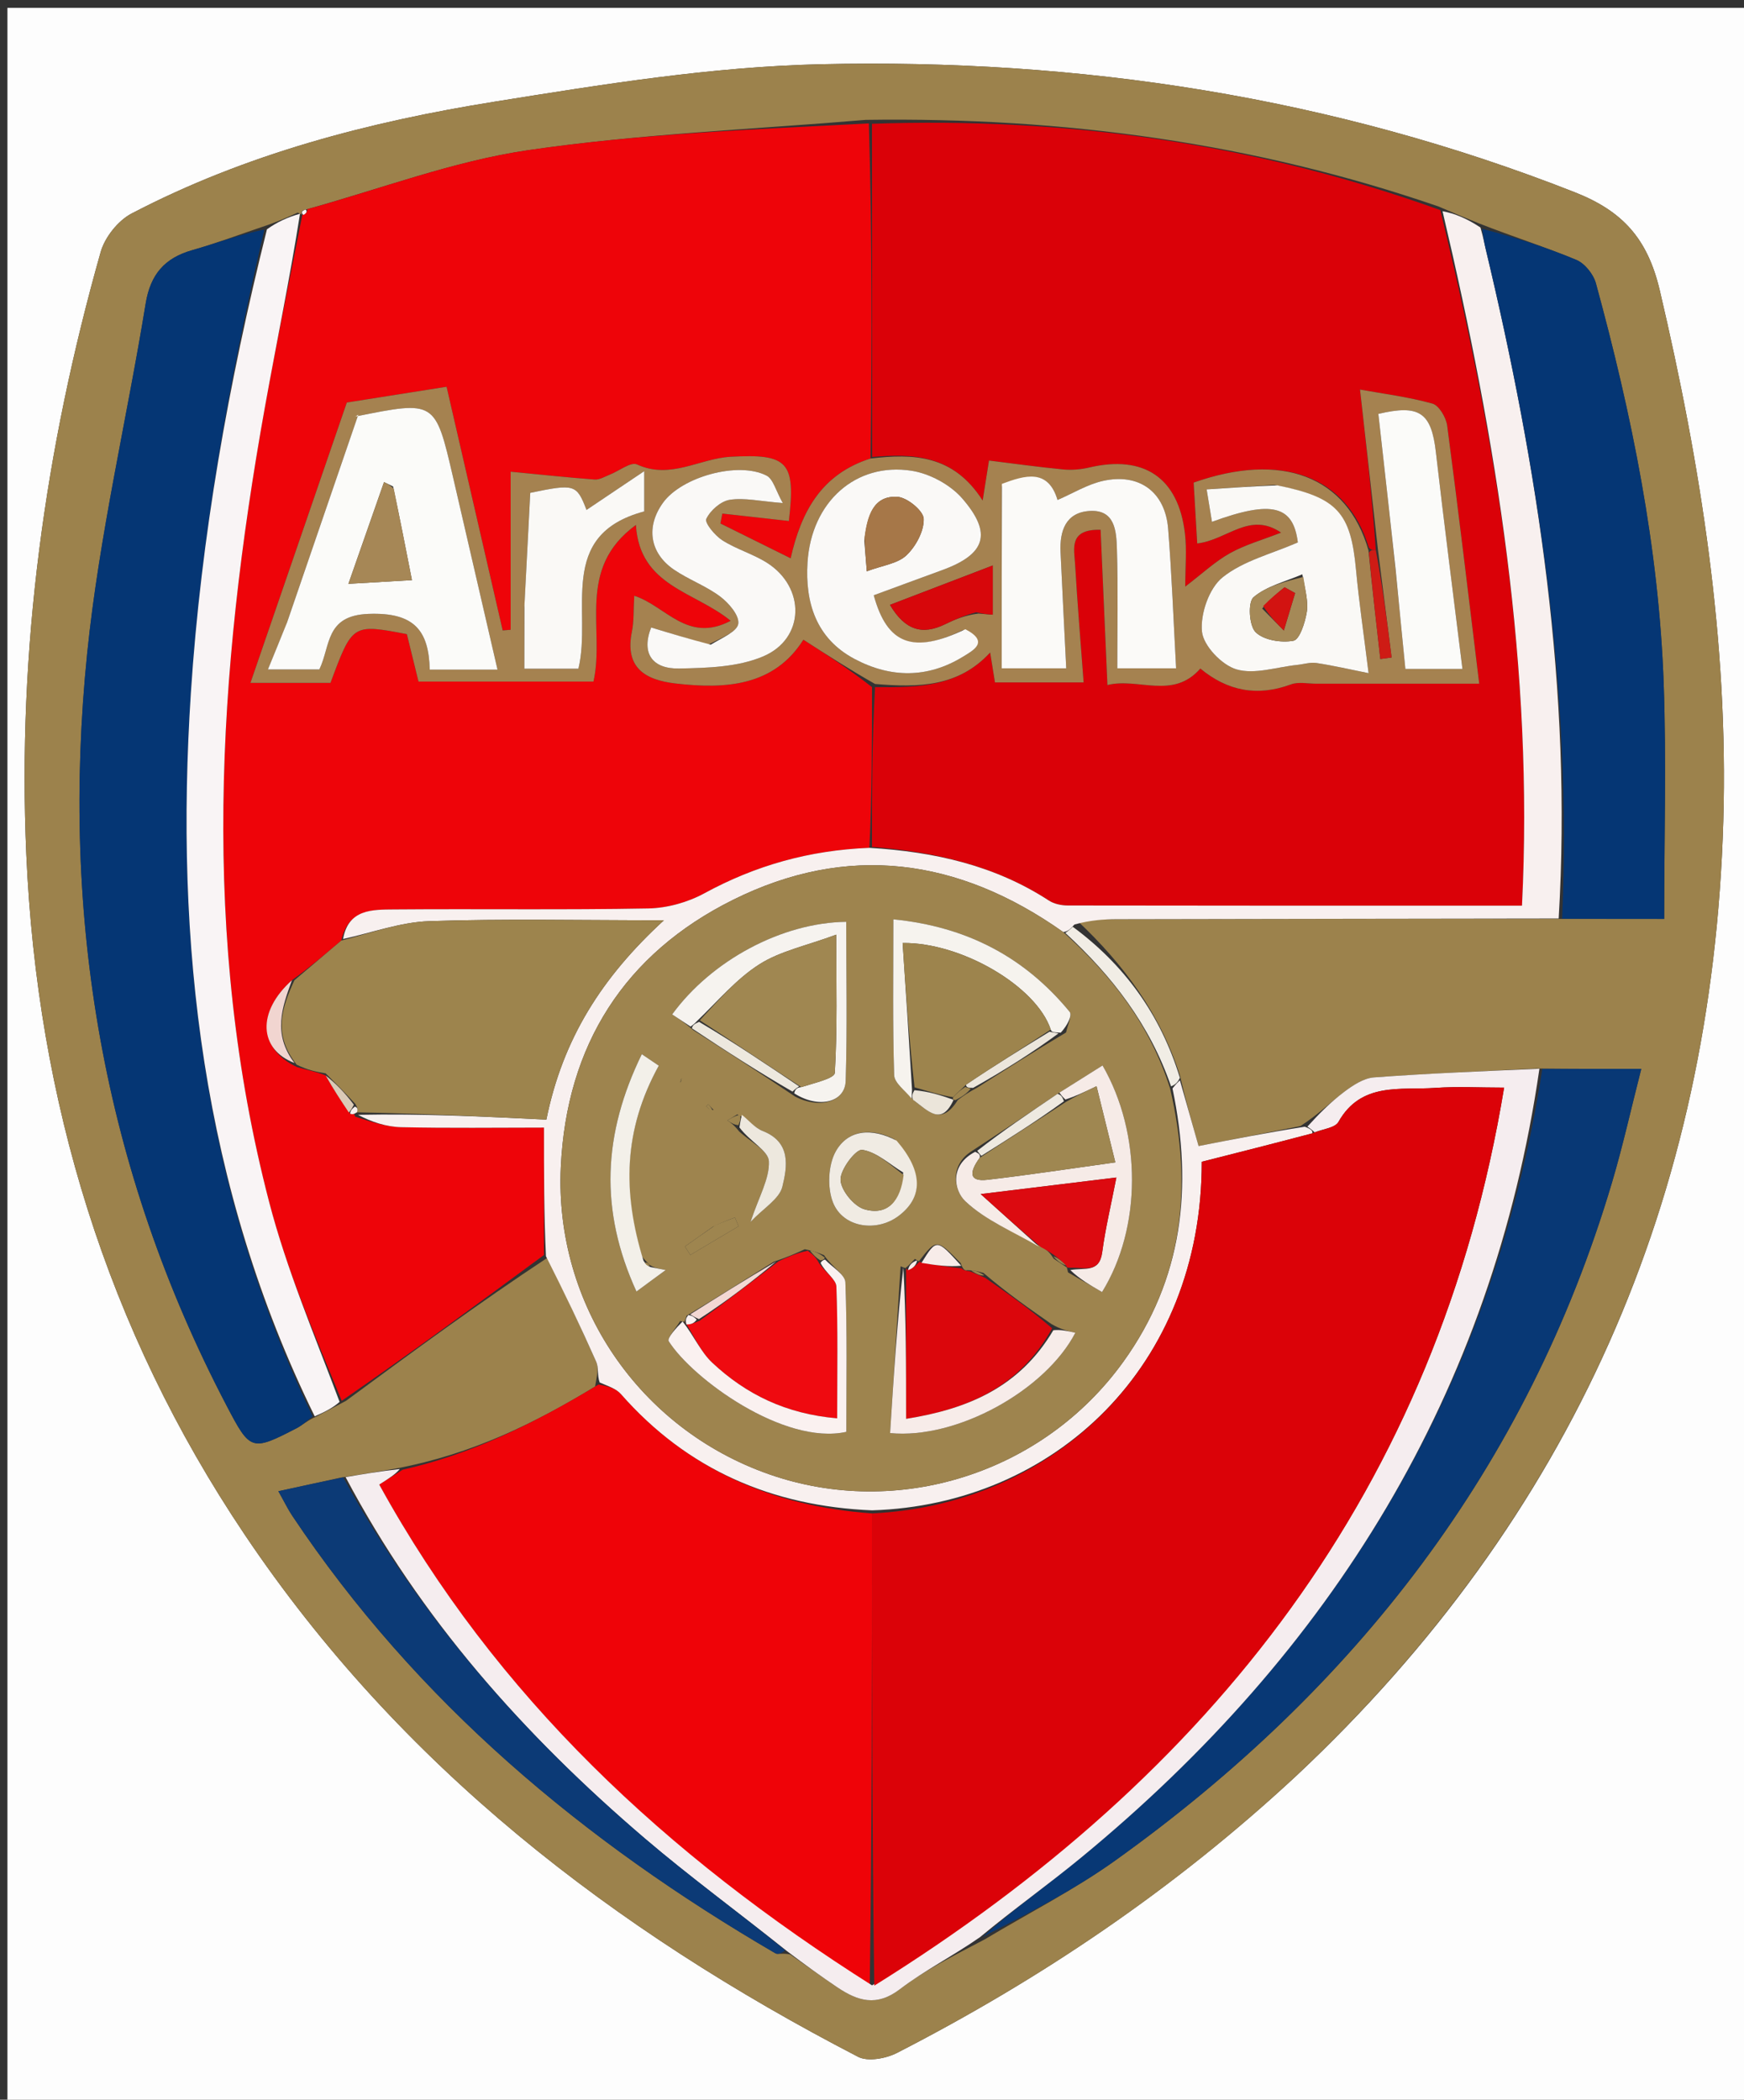 <svg version="1.1" id="Layer_1" xmlns="http://www.w3.org/2000/svg" xmlns:xlink="http://www.w3.org/1999/xlink" x="0px" y="0px"
	 width="100%" viewBox="0 0 260 313" enable-background="new 0 0 260 313" xml:space="preserve">
<rect x="0" y="0" width="260" height="313" fill="#333333" stroke="none"/>
<path fill="#FDFDFD" opacity="1" stroke="none" 
	d="
M261,84 
	C261,160.967 261,237.433 261,313.95 
	C174.405,313.95 87.809,313.95 1.107,313.95 
	C1.107,209.783 1.107,105.567 1.107,1.175 
	C87.666,1.175 174.333,1.175 261,1.175 
	C261,28.524 261,56.012 261,84 
M193.237,264.736 
	C234.361,226.193 255.276,178.578 256.915,122.402 
	C257.697,95.586 253.559,69.368 247.449,43.308 
	C245.628,35.539 241.875,31.455 234.771,28.66 
	C198.593,14.422 160.91,8.695 122.318,9.578 
	C106.093,9.949 89.845,12.578 73.763,15.153 
	C55.003,18.157 36.618,22.953 19.624,31.828 
	C17.602,32.884 15.633,35.364 15.008,37.571 
	C6.698,66.921 2.568,96.816 3.923,127.379 
	C5.551,164.129 15.884,198.103 36.46,228.734 
	C59.636,263.237 91.446,287.71 127.925,306.6 
	C129.395,307.361 132.089,306.861 133.734,306.016 
	C155.175,295.008 175.014,281.647 193.237,264.736 
z"/>
<path fill="#9C824C" opacity="1" stroke="none" 
	d="
M192.969,264.967 
	C175.014,281.647 155.175,295.008 133.734,306.016 
	C132.089,306.861 129.395,307.361 127.925,306.6 
	C91.446,287.71 59.636,263.237 36.46,228.734 
	C15.884,198.103 5.551,164.129 3.923,127.379 
	C2.568,96.816 6.698,66.921 15.008,37.571 
	C15.633,35.364 17.602,32.884 19.624,31.828 
	C36.618,22.953 55.003,18.157 73.763,15.153 
	C89.845,12.578 106.093,9.949 122.318,9.578 
	C160.91,8.695 198.593,14.422 234.771,28.66 
	C241.875,31.455 245.628,35.539 247.449,43.308 
	C253.559,69.368 257.697,95.586 256.915,122.402 
	C255.276,178.578 234.361,226.193 192.969,264.967 
M45.005,32.011 
	C45.005,32.011 45.07,32.032 44.382,31.691 
	C42.863,32.386 41.344,33.082 39.053,33.835 
	C35.592,34.998 32.167,36.293 28.659,37.29 
	C24.533,38.462 22.422,40.913 21.714,45.259 
	C18.885,62.625 14.789,79.845 13.004,97.308 
	C8.988,136.597 15.317,174.268 33.784,209.544 
	C37.321,216.3 37.49,216.378 44.229,212.895 
	C45.095,212.448 45.819,211.726 47.225,211.125 
	C48.466,210.464 49.708,209.803 51.584,208.817 
	C61.422,201.571 71.26,194.325 81.686,187.441 
	C84.103,192.619 86.571,197.774 88.887,202.997 
	C89.278,203.878 89.012,205.051 88.716,206.691 
	C79.73,212.162 70.364,216.755 59.169,218.883 
	C56.619,219.318 54.069,219.754 50.801,220.262 
	C47.841,220.907 44.881,221.553 41.498,222.291 
	C42.434,223.955 42.929,224.99 43.56,225.934 
	C62.106,253.713 86.989,274.505 115.596,291.171 
	C115.978,291.393 116.663,291.093 117.809,291.343 
	C120.155,292.985 122.478,294.662 124.854,296.259 
	C127.87,298.286 130.697,299.169 134.149,296.532 
	C137.852,293.704 142.085,291.569 146.834,289.08 
	C153.34,285.181 160.155,281.713 166.302,277.312 
	C201.979,251.768 227.662,218.791 240.303,176.334 
	C241.937,170.845 243.174,165.238 244.685,159.338 
	C239.14,159.338 234.537,159.338 229.071,159.282 
	C220.987,159.693 212.896,160.003 204.827,160.606 
	C203.283,160.722 201.675,161.795 200.364,162.782 
	C198.337,164.308 196.54,166.139 193.859,167.865 
	C188.787,168.859 183.716,169.853 178.689,170.838 
	C177.673,167.262 176.788,164.147 175.895,160.29 
	C172.988,151.147 167.561,143.784 160.583,137.226 
	C162.572,137.155 164.56,137.027 166.549,137.023 
	C188.49,136.977 210.431,136.951 233.397,136.979 
	C238.147,136.979 242.898,136.979 248.103,136.979 
	C248.103,124.813 248.432,113.38 248.031,101.972 
	C247.316,81.642 243.267,61.811 237.925,42.24 
	C237.553,40.878 236.265,39.267 234.999,38.738 
	C230.417,36.826 225.663,35.327 220.46,33.289 
	C218.661,32.555 216.863,31.82 214.395,30.755 
	C187.042,21.353 158.858,17.441 129.069,17.868 
	C112.272,19.288 95.365,19.955 78.717,22.391 
	C67.555,24.024 56.761,28.166 45.339,31.308 
	C44.944,31.443 44.834,31.701 45.005,32.011 
z"/>
<path fill="#EE0409" opacity="1" stroke="none" 
	d="
M81.097,187.079 
	C71.26,194.325 61.422,201.571 50.945,208.81 
	C46.87,198.937 42.744,189.252 40.124,179.174 
	C29.898,139.843 32.391,100.325 39.466,60.846 
	C41.192,51.216 43.195,41.636 45.07,32.032 
	C45.07,32.032 45.005,32.011 45.23,32.001 
	C45.711,31.783 45.827,31.514 45.802,31.185 
	C56.761,28.166 67.555,24.024 78.717,22.391 
	C95.365,19.955 112.272,19.288 129.535,18.396 
	C130.009,35.321 130.017,51.719 129.779,68.35 
	C122.46,70.69 119.453,76.231 117.873,83.224 
	C114.092,81.351 110.747,79.693 107.401,78.035 
	C107.496,77.542 107.591,77.049 107.687,76.555 
	C111.001,76.925 114.315,77.294 117.608,77.661 
	C118.643,68.845 117.486,67.61 108.893,68.093 
	C104.266,68.354 99.931,71.53 94.963,69.232 
	C94.042,68.806 92.282,70.22 90.899,70.758 
	C90.165,71.044 89.388,71.537 88.664,71.484 
	C84.606,71.183 80.559,70.744 76.127,70.316 
	C76.127,78.991 76.127,86.434 76.127,93.877 
	C75.732,93.912 75.338,93.946 74.943,93.98 
	C72.176,81.967 69.41,69.953 66.578,57.654 
	C60.684,58.586 55.482,59.408 51.706,60.004 
	C46.706,74.546 42.047,88.098 37.336,101.798 
	C41.451,101.798 45.403,101.798 49.27,101.798 
	C52.542,92.98 52.542,92.98 60.656,94.528 
	C61.224,96.844 61.809,99.225 62.393,101.602 
	C71.269,101.602 79.975,101.602 88.475,101.602 
	C90.241,93.805 85.8,84.831 94.805,78.251 
	C95.35,87.411 103.558,88.126 108.932,92.541 
	C102.456,95.945 99.281,90.328 94.555,88.809 
	C94.43,90.934 94.526,92.589 94.206,94.16 
	C93.111,99.537 96.182,101.356 100.691,101.881 
	C108.271,102.764 115.42,102.244 119.771,95.357 
	C123.388,97.69 126.692,99.822 129.997,102.426 
	C129.999,110.682 129.998,118.466 129.611,126.384 
	C120.6,126.745 112.593,129.029 104.992,133.169 
	C102.517,134.517 99.456,135.367 96.644,135.42 
	C84.019,135.657 71.386,135.465 58.757,135.568 
	C55.528,135.594 51.932,135.494 50.88,140.206 
	C48.373,142.334 46.132,144.229 43.527,146.117 
	C38.245,150.837 38.598,156.442 44.292,159.071 
	C45.93,159.549 47.241,159.776 48.55,160.323 
	C49.701,162.376 50.854,164.108 52.207,166.015 
	C52.576,166.146 52.747,166.101 52.878,166.043 
	C52.837,166.029 52.775,166.088 52.96,166.456 
	C55.373,167.245 57.595,167.979 59.833,168.029 
	C66.876,168.187 73.926,168.087 81.097,168.087 
	C81.097,174.915 81.097,180.997 81.097,187.079 
z"/>
<path fill="#DA0108" opacity="1" stroke="none" 
	d="
M129.998,126.25 
	C129.998,118.466 129.999,110.682 130.456,102.429 
	C136.963,102.499 142.866,102.417 147.614,97.266 
	C147.928,99.214 148.13,100.475 148.332,101.725 
	C152.877,101.725 157.14,101.725 161.549,101.725 
	C161.101,95.654 160.614,89.894 160.28,84.124 
	C160.148,81.839 159.277,78.853 164.079,78.97 
	C164.416,86.604 164.747,94.117 165.099,102.117 
	C169.65,100.96 174.859,104.358 178.949,99.657 
	C182.998,103.009 187.438,103.876 192.453,102.021 
	C193.568,101.609 194.953,101.914 196.214,101.914 
	C204.333,101.909 212.451,101.911 220.526,101.911 
	C218.924,88.792 217.426,76.115 215.752,63.461 
	C215.591,62.244 214.537,60.442 213.547,60.165 
	C209.989,59.169 206.28,58.711 202.755,58.072 
	C203.699,66.501 204.567,74.252 205.108,81.991 
	C204.562,81.974 204.344,81.969 204.06,81.597 
	C200.836,70.928 191.057,67.322 177.951,71.939 
	C178.121,74.828 178.298,77.839 178.485,81.012 
	C182.985,80.488 186.289,76.184 190.987,79.397 
	C188.173,80.501 185.611,81.211 183.358,82.473 
	C181.136,83.716 179.228,85.519 176.7,87.444 
	C176.7,84.501 176.943,81.991 176.656,79.544 
	C175.675,71.195 170.549,67.769 162.344,69.7 
	C161.103,69.992 159.759,70.102 158.493,69.98 
	C154.791,69.622 151.105,69.105 147.442,68.653 
	C147.1,70.812 146.888,72.155 146.498,74.614 
	C142.105,67.744 136.167,67.617 130.025,68.117 
	C130.017,51.719 130.009,35.321 130.001,18.453 
	C158.858,17.441 187.042,21.353 214.72,31.318 
	C223.119,65.707 228.664,99.814 226.9,135.009 
	C204.021,135.009 181.599,135.018 159.176,134.978 
	C158.234,134.977 157.146,134.749 156.375,134.246 
	C148.348,129.018 139.377,126.978 129.998,126.25 
z"/>
<path fill="#EF0308" opacity="1" stroke="none" 
	d="
M60.022,219.089 
	C70.364,216.755 79.73,212.162 89.235,206.385 
	C90.7,206.643 91.869,207.013 92.562,207.801 
	C102.496,219.114 115.133,224.526 130.003,225.601 
	C130.002,249.335 130.002,272.609 129.664,295.842 
	C99.369,276.556 73.939,252.927 56.538,221.3 
	C57.954,220.402 58.988,219.745 60.022,219.089 
z"/>
<path fill="#053674" opacity="1" stroke="none" 
	d="
M46.609,211.131 
	C45.819,211.726 45.095,212.448 44.229,212.895 
	C37.49,216.378 37.321,216.3 33.784,209.544 
	C15.317,174.268 8.988,136.597 13.004,97.308 
	C14.789,79.845 18.885,62.625 21.714,45.259 
	C22.422,40.913 24.533,38.462 28.659,37.29 
	C32.167,36.293 35.592,34.998 39.411,34.21 
	C34.051,57.171 29.969,80.04 28.455,103.304 
	C26.026,140.653 30.126,176.946 46.609,211.131 
z"/>
<path fill="#F8F0EF" opacity="1" stroke="none" 
	d="
M130.005,225.142 
	C115.133,224.526 102.496,219.114 92.562,207.801 
	C91.869,207.013 90.7,206.643 89.401,206.084 
	C89.012,205.051 89.278,203.878 88.887,202.997 
	C86.571,197.774 84.103,192.619 81.392,187.26 
	C81.097,180.997 81.097,174.915 81.097,168.087 
	C73.926,168.087 66.876,168.187 59.833,168.029 
	C57.595,167.979 55.373,167.245 53.372,166.181 
	C62.834,165.99 72.068,166.44 81.453,166.898 
	C83.906,154.792 89.772,145.638 98.975,137.187 
	C86.228,137.187 75.094,136.933 63.982,137.314 
	C59.677,137.462 55.422,139.044 51.145,139.973 
	C51.932,135.494 55.528,135.594 58.757,135.568 
	C71.386,135.465 84.019,135.657 96.644,135.42 
	C99.456,135.367 102.517,134.517 104.992,133.169 
	C112.593,129.029 120.6,126.745 129.611,126.384 
	C139.377,126.978 148.348,129.018 156.375,134.246 
	C157.146,134.749 158.234,134.977 159.176,134.978 
	C181.599,135.018 204.021,135.009 226.9,135.009 
	C228.664,99.814 223.119,65.707 215.056,31.483 
	C216.863,31.82 218.661,32.555 220.71,33.913 
	C221.125,35.348 221.265,36.165 221.457,36.969 
	C229.315,69.825 234.398,102.984 232.372,136.919 
	C210.431,136.951 188.49,136.977 166.549,137.023 
	C164.56,137.027 162.572,137.155 160.182,137.814 
	C159.461,138.625 159.141,138.847 158.511,138.941 
	C142.797,127.822 126.275,125.692 109.29,134.134 
	C93.117,142.173 84.451,155.789 83.607,173.967 
	C82.654,194.51 95.322,213.01 114.696,219.778 
	C133.87,226.476 155.514,219.622 167.485,202.969 
	C176.328,190.668 177.881,177.022 174.799,162.254 
	C175.267,161.646 175.585,161.339 175.903,161.032 
	C176.788,164.147 177.673,167.262 178.689,170.838 
	C183.716,169.853 188.787,168.859 194.515,167.957 
	C195.447,168.297 195.722,168.544 195.645,168.944 
	C189.883,170.465 184.473,171.834 179.159,173.18 
	C179.213,203.692 157.128,224.3 130.005,225.142 
z"/>
<path fill="#053674" opacity="1" stroke="none" 
	d="
M232.885,136.949 
	C234.398,102.984 229.315,69.825 221.457,36.969 
	C221.265,36.165 221.125,35.348 220.967,34.105 
	C225.663,35.327 230.417,36.826 234.999,38.738 
	C236.265,39.267 237.553,40.878 237.925,42.24 
	C243.267,61.811 247.316,81.642 248.031,101.972 
	C248.432,113.38 248.103,124.813 248.103,136.979 
	C242.898,136.979 238.147,136.979 232.885,136.949 
z"/>
<path fill="#083875" opacity="1" stroke="none" 
	d="
M229.933,159.338 
	C234.537,159.338 239.14,159.338 244.685,159.338 
	C243.174,165.238 241.937,170.845 240.303,176.334 
	C227.662,218.791 201.979,251.768 166.302,277.312 
	C160.155,281.713 153.34,285.181 146.462,288.749 
	C151.116,284.599 156.274,280.94 161.145,276.933 
	C198.511,246.195 222.497,207.599 229.933,159.338 
z"/>
<path fill="#F5EDEF" opacity="1" stroke="none" 
	d="
M229.502,159.31 
	C222.497,207.599 198.511,246.195 161.145,276.933 
	C156.274,280.94 151.116,284.599 146.088,288.775 
	C142.085,291.569 137.852,293.704 134.149,296.532 
	C130.697,299.169 127.87,298.286 124.854,296.259 
	C122.478,294.662 120.155,292.985 117.355,290.87 
	C109.965,284.964 102.828,279.767 96.134,274.051 
	C78.158,258.699 62.655,241.236 51.519,220.189 
	C54.069,219.754 56.619,219.318 59.596,218.986 
	C58.988,219.745 57.954,220.402 56.538,221.3 
	C73.939,252.927 99.369,276.556 130.006,295.952 
	C180.636,264.671 214.356,221.939 224.237,162.125 
	C220.55,162.125 217.248,161.939 213.975,162.168 
	C208.751,162.533 202.924,161.247 199.536,167.242 
	C199.029,168.139 197.209,168.294 195.997,168.792 
	C195.722,168.544 195.447,168.297 194.908,167.945 
	C196.54,166.139 198.337,164.308 200.364,162.782 
	C201.675,161.795 203.283,160.722 204.827,160.606 
	C212.896,160.003 220.987,159.693 229.502,159.31 
z"/>
<path fill="#F9F4F5" opacity="1" stroke="none" 
	d="
M46.917,211.128 
	C30.126,176.946 26.026,140.653 28.455,103.304 
	C29.969,80.04 34.051,57.171 39.797,34.182 
	C41.344,33.082 42.863,32.386 44.726,31.862 
	C43.195,41.636 41.192,51.216 39.466,60.846 
	C32.391,100.325 29.898,139.843 40.124,179.174 
	C42.744,189.252 46.87,198.937 50.627,208.972 
	C49.708,209.803 48.466,210.464 46.917,211.128 
z"/>
<path fill="#0C3A76" opacity="1" stroke="none" 
	d="
M51.16,220.225 
	C62.655,241.236 78.158,258.699 96.134,274.051 
	C102.828,279.767 109.965,284.964 117.054,290.717 
	C116.663,291.093 115.978,291.393 115.596,291.171 
	C86.989,274.505 62.106,253.713 43.56,225.934 
	C42.929,224.99 42.434,223.955 41.498,222.291 
	C44.881,221.553 47.841,220.907 51.16,220.225 
z"/>
<path fill="#F1EDE5" opacity="1" stroke="none" 
	d="
M175.899,160.661 
	C175.585,161.339 175.267,161.646 174.587,161.948 
	C171.417,152.752 165.78,145.466 158.821,139.07 
	C159.141,138.847 159.461,138.625 159.922,138.143 
	C167.561,143.784 172.988,151.147 175.899,160.661 
z"/>
<path fill="#F9F4F5" opacity="1" stroke="none" 
	d="
M45.571,31.246 
	C45.827,31.514 45.711,31.783 45.232,32.035 
	C44.834,31.701 44.944,31.443 45.571,31.246 
z"/>
<path fill="#A58250" opacity="1" stroke="none" 
	d="
M129.779,68.35 
	C136.167,67.617 142.105,67.744 146.498,74.614 
	C146.888,72.155 147.1,70.812 147.442,68.653 
	C151.105,69.105 154.791,69.622 158.493,69.98 
	C159.759,70.102 161.103,69.992 162.344,69.7 
	C170.549,67.769 175.675,71.195 176.656,79.544 
	C176.943,81.991 176.7,84.501 176.7,87.444 
	C179.228,85.519 181.136,83.716 183.358,82.473 
	C185.611,81.211 188.173,80.501 190.987,79.397 
	C186.289,76.184 182.985,80.488 178.485,81.012 
	C178.298,77.839 178.121,74.828 177.951,71.939 
	C191.057,67.322 200.836,70.928 204.013,82.034 
	C204.615,87.971 205.197,93.104 205.78,98.237 
	C206.342,98.162 206.904,98.086 207.466,98.011 
	C206.789,92.675 206.112,87.339 205.435,82.003 
	C204.567,74.252 203.699,66.501 202.755,58.072 
	C206.28,58.711 209.989,59.169 213.547,60.165 
	C214.537,60.442 215.591,62.244 215.752,63.461 
	C217.426,76.115 218.924,88.792 220.526,101.911 
	C212.451,101.911 204.333,101.909 196.214,101.914 
	C194.953,101.914 193.568,101.609 192.453,102.021 
	C187.438,103.876 182.998,103.009 178.949,99.657 
	C174.859,104.358 169.65,100.96 165.099,102.117 
	C164.747,94.117 164.416,86.604 164.079,78.97 
	C159.277,78.853 160.148,81.839 160.28,84.124 
	C160.614,89.894 161.101,95.654 161.549,101.725 
	C157.14,101.725 152.877,101.725 148.332,101.725 
	C148.13,100.475 147.928,99.214 147.614,97.266 
	C142.866,102.417 136.963,102.499 130.454,101.957 
	C126.692,99.822 123.388,97.69 119.771,95.357 
	C115.42,102.244 108.271,102.764 100.691,101.881 
	C96.182,101.356 93.111,99.537 94.206,94.16 
	C94.526,92.589 94.43,90.934 94.555,88.809 
	C99.281,90.328 102.456,95.945 108.932,92.541 
	C103.558,88.126 95.35,87.411 94.805,78.251 
	C85.8,84.831 90.241,93.805 88.475,101.602 
	C79.975,101.602 71.269,101.602 62.393,101.602 
	C61.809,99.225 61.224,96.844 60.656,94.528 
	C52.542,92.98 52.542,92.98 49.27,101.798 
	C45.403,101.798 41.451,101.798 37.336,101.798 
	C42.047,88.098 46.706,74.546 51.706,60.004 
	C55.482,59.408 60.684,58.586 66.578,57.654 
	C69.41,69.953 72.176,81.967 74.943,93.98 
	C75.338,93.946 75.732,93.912 76.127,93.877 
	C76.127,86.434 76.127,78.991 76.127,70.316 
	C80.559,70.744 84.606,71.183 88.664,71.484 
	C89.388,71.537 90.165,71.044 90.899,70.758 
	C92.282,70.22 94.042,68.806 94.963,69.232 
	C99.931,71.53 104.266,68.354 108.893,68.093 
	C117.486,67.61 118.643,68.845 117.608,77.661 
	C114.315,77.294 111.001,76.925 107.687,76.555 
	C107.591,77.049 107.496,77.542 107.401,78.035 
	C110.747,79.693 114.092,81.351 117.873,83.224 
	C119.453,76.231 122.46,70.69 129.779,68.35 
M42.665,93.14 
	C41.798,95.256 40.931,97.372 39.939,99.795 
	C42.856,99.795 45.283,99.795 47.609,99.795 
	C49.315,96.237 48.473,91.755 54.942,91.51 
	C61.779,91.25 63.928,94.011 64.066,99.822 
	C67.728,99.822 70.85,99.822 74.171,99.822 
	C71.924,90.096 69.736,80.595 67.533,71.097 
	C64.887,59.694 64.88,59.693 53.072,62.073 
	C52.787,62.13 52.549,62.423 53.415,61.813 
	C49.676,72.72 46.301,82.566 42.665,93.14 
M149.336,72.543 
	C149.336,81.619 149.336,90.694 149.336,99.624 
	C153.443,99.624 156.166,99.624 158.957,99.624 
	C158.66,93.584 158.368,87.942 158.108,82.298 
	C157.963,79.144 158.876,76.394 162.435,76.168 
	C166.243,75.925 166.429,79.195 166.511,81.796 
	C166.698,87.726 166.57,93.667 166.57,99.625 
	C170.014,99.625 172.556,99.625 175.338,99.625 
	C174.94,92.415 174.693,85.599 174.148,78.806 
	C173.709,73.335 169.841,70.482 164.443,71.684 
	C162.109,72.204 159.956,73.539 157.66,74.53 
	C156.266,69.814 152.81,70.835 149.336,72.543 
M143.548,93.921 
	C136.144,97.519 132.283,96.104 130.261,88.735 
	C133.636,87.494 137.042,86.232 140.454,84.989 
	C146.917,82.633 148.004,79.547 143.459,74.307 
	C141.675,72.25 138.611,70.596 135.909,70.175 
	C127.587,68.878 120.951,74.812 120.386,83.851 
	C120.014,89.804 121.658,95.184 127.404,98.232 
	C132.782,101.085 138.281,101.126 143.548,97.904 
	C145.103,96.952 147.55,95.684 143.548,93.921 
M190.007,72.276 
	C186.765,72.493 183.523,72.711 179.889,72.954 
	C180.23,75.032 180.45,76.369 180.683,77.788 
	C189.707,74.483 192.8,75.414 193.485,80.857 
	C189.595,82.559 185.348,83.586 182.267,86.062 
	C180.258,87.677 178.934,91.497 179.192,94.145 
	C179.398,96.257 182.151,99.138 184.332,99.78 
	C187.047,100.579 190.337,99.43 193.378,99.117 
	C194.343,99.018 195.338,98.691 196.264,98.832 
	C198.789,99.217 201.285,99.796 204.031,100.346 
	C203.305,94.454 202.597,89.698 202.157,84.918 
	C201.376,76.437 199.392,74.16 190.007,72.276 
M105.546,96.112 
	C102.735,95.258 99.925,94.403 97.075,93.537 
	C95.552,97.436 97.291,99.726 101.236,99.652 
	C105.454,99.572 110.012,99.45 113.783,97.845 
	C120.031,95.186 120.111,87.548 114.338,83.89 
	C112.249,82.567 109.763,81.869 107.681,80.536 
	C106.576,79.829 105.02,77.934 105.298,77.347 
	C105.895,76.088 107.452,74.716 108.791,74.506 
	C110.966,74.165 113.281,74.72 116.702,74.988 
	C115.657,73.143 115.281,71.412 114.28,70.898 
	C110.052,68.725 101.636,71.085 98.852,74.931 
	C96.28,78.484 96.825,82.419 100.472,84.913 
	C102.658,86.407 105.246,87.333 107.353,88.915 
	C108.637,89.878 110.214,91.703 110.068,92.956 
	C109.932,94.125 107.694,95.05 105.546,96.112 
M208.088,85.324 
	C208.559,90.068 209.029,94.811 209.516,99.716 
	C212.405,99.716 215.127,99.716 218.026,99.716 
	C216.67,88.727 215.29,78.063 214.063,67.382 
	C213.387,61.49 211.615,60.251 205.489,61.699 
	C206.338,69.284 207.185,76.85 208.088,85.324 
M78.171,90.683 
	C78.171,93.621 78.171,96.56 78.171,99.682 
	C80.924,99.682 83.624,99.682 86.23,99.682 
	C88.307,91.103 82.846,79.753 96.045,76.236 
	C96.045,74.587 96.045,72.999 96.045,70.232 
	C92.662,72.505 90.025,74.276 87.439,76.014 
	C85.963,72.186 85.674,72.092 79.05,73.468 
	C78.767,78.893 78.484,84.318 78.171,90.683 
M145.859,91.464 
	C146.575,91.52 147.29,91.576 148.006,91.632 
	C148.006,89.445 148.006,87.258 148.006,84.293 
	C142.29,86.483 137.631,88.268 132.679,90.166 
	C134.948,93.999 137.539,94.688 140.887,93.057 
	C142.315,92.361 143.776,91.734 145.859,91.464 
z"/>
<path fill="#9D844D" opacity="1" stroke="none" 
	d="
M50.88,140.206 
	C55.422,139.044 59.677,137.462 63.982,137.314 
	C75.094,136.933 86.228,137.187 98.975,137.187 
	C89.772,145.638 83.906,154.792 81.453,166.898 
	C72.068,166.44 62.834,165.99 53.187,165.813 
	C52.775,166.088 52.837,166.029 53.175,165.788 
	C53.39,165.316 53.266,165.086 52.989,164.571 
	C51.407,162.859 49.98,161.431 48.553,160.003 
	C47.241,159.776 45.93,159.549 44.229,158.71 
	C40.587,154.092 42.083,150.107 43.891,146.123 
	C46.132,144.229 48.373,142.334 50.88,140.206 
z"/>
<path fill="#F1D5D0" opacity="1" stroke="none" 
	d="
M43.527,146.117 
	C42.083,150.107 40.587,154.092 43.902,158.458 
	C38.598,156.442 38.245,150.837 43.527,146.117 
z"/>
<path fill="#DBCAB7" opacity="1" stroke="none" 
	d="
M48.55,160.323 
	C49.98,161.431 51.407,162.859 52.751,164.673 
	C52.447,165.32 52.228,165.58 52.008,165.839 
	C50.854,164.108 49.701,162.376 48.55,160.323 
z"/>
<path fill="#F8F0EF" opacity="1" stroke="none" 
	d="
M52.207,166.015 
	C52.228,165.58 52.447,165.32 52.905,164.958 
	C53.266,165.086 53.39,165.316 53.216,165.802 
	C52.747,166.101 52.576,166.146 52.207,166.015 
z"/>
<path fill="#CE1B15" opacity="1" stroke="none" 
	d="
M205.108,81.991 
	C206.112,87.339 206.789,92.675 207.466,98.011 
	C206.904,98.086 206.342,98.162 205.78,98.237 
	C205.197,93.104 204.615,87.971 204.079,82.401 
	C204.344,81.969 204.562,81.974 205.108,81.991 
z"/>
<path fill="#DB0208" opacity="1" stroke="none" 
	d="
M195.645,168.944 
	C197.209,168.294 199.029,168.139 199.536,167.242 
	C202.924,161.247 208.751,162.533 213.975,162.168 
	C217.248,161.939 220.55,162.125 224.237,162.125 
	C214.356,221.939 180.636,264.671 130.345,295.993 
	C130.002,272.609 130.002,249.335 130.003,225.601 
	C157.128,224.3 179.213,203.692 179.159,173.18 
	C184.473,171.834 189.883,170.465 195.645,168.944 
z"/>
<path fill="#9E844E" opacity="1" stroke="none" 
	d="
M158.511,138.941 
	C165.78,145.466 171.417,152.752 174.438,162.248 
	C177.881,177.022 176.328,190.668 167.485,202.969 
	C155.514,219.622 133.87,226.476 114.696,219.778 
	C95.322,213.01 82.654,194.51 83.607,173.967 
	C84.451,155.789 93.117,142.173 109.29,134.134 
	C126.275,125.692 142.797,127.822 158.511,138.941 
M136.391,187.662 
	C135.947,188.146 135.504,188.63 134.991,189.027 
	C134.991,189.027 135.082,189.09 134.261,188.769 
	C133.739,197.074 133.217,205.379 132.698,213.623 
	C142.634,214.6 155.849,207.265 160.316,198.671 
	C159.173,198.41 158.137,198.173 156.742,197.363 
	C153.448,195.065 150.153,192.767 146.627,189.758 
	C145.943,189.558 145.258,189.358 144.179,189.345 
	C143.86,189.418 143.595,189.329 143.22,188.285 
	C139.636,184.636 139.636,184.636 136.994,188.007 
	C136.994,188.007 137.064,188.091 136.391,187.662 
M142.782,163.988 
	C143.521,163.435 144.26,162.882 145.708,162.121 
	C149.887,159.459 154.066,156.797 158.933,153.908 
	C159.136,152.856 159.893,151.348 159.458,150.82 
	C152.771,142.695 144.179,138.135 133.184,137.042 
	C133.184,145.118 133.066,152.7 133.305,160.272 
	C133.343,161.462 134.994,162.602 136.379,164.155 
	C138.347,165.582 140.342,167.915 142.782,163.988 
M102.359,196.133 
	C102.257,196.463 102.155,196.793 102.039,197.043 
	C102.039,197.043 102.119,197.059 101.403,196.921 
	C100.795,197.952 99.407,199.476 99.699,199.938 
	C103.218,205.503 116.87,215.5 126.174,213.442 
	C126.174,206.071 126.311,198.604 126.032,191.152 
	C125.989,189.986 124.057,188.89 122.851,187.11 
	C122.097,186.795 121.343,186.48 119.975,186.22 
	C118.674,186.817 117.374,187.415 115.355,188.077 
	C111.202,190.693 107.049,193.31 102.359,196.133 
M110.194,168.654 
	C111.762,170.127 114.55,171.539 114.626,173.085 
	C114.753,175.672 113.15,178.344 111.89,182.143 
	C113.855,180.077 116.188,178.724 116.635,176.907 
	C117.373,173.903 117.972,170.264 113.708,168.593 
	C112.539,168.135 111.633,167.006 109.921,166.122 
	C109.427,166.418 108.934,166.714 108.44,167.01 
	C108.923,167.339 109.406,167.668 110.194,168.654 
M96.786,188.507 
	C96.612,188.275 96.388,188.112 95.72,187.336 
	C92.78,177.728 92.921,168.482 98.213,158.857 
	C98.119,158.794 97.019,158.048 95.683,157.143 
	C89.893,169.01 89.324,180.365 94.884,192.522 
	C96.494,191.339 97.631,190.502 99.242,189.319 
	C97.937,189.065 97.46,188.972 96.786,188.507 
M118.526,163.451 
	C122.094,165.348 125.976,164.31 126.075,161.136 
	C126.322,153.234 126.156,145.318 126.156,137.413 
	C116.578,137.524 106.062,143.173 100.206,151.219 
	C101.128,151.826 102.04,152.427 103.363,153.563 
	C108.25,156.693 113.138,159.823 118.526,163.451 
M159.05,188.935 
	C159.05,188.935 159.064,188.97 159.226,189.671 
	C160.919,190.65 162.613,191.629 164.296,192.602 
	C170.218,183.037 170.255,169.016 164.371,158.824 
	C162.226,160.174 160.081,161.526 157.361,163.25 
	C153.411,165.925 149.461,168.599 144.891,171.578 
	C141.525,173.685 142.196,177.44 143.909,179.062 
	C146.968,181.958 151.171,183.644 155.491,185.983 
	C155.99,186.314 156.489,186.644 157.077,187.621 
	C157.725,188.051 158.374,188.48 159.05,188.935 
M133.341,169.823 
	C129.941,168.061 126.454,168.392 124.623,171.59 
	C123.455,173.628 123.306,177.072 124.198,179.281 
	C125.71,183.022 130.671,183.696 133.908,181.298 
	C137.641,178.533 137.673,174.674 133.341,169.823 
M106.275,182.866 
	C104.887,183.849 103.498,184.833 102.109,185.816 
	C102.379,186.234 102.65,186.651 102.92,187.068 
	C105.313,185.645 107.706,184.222 110.099,182.799 
	C109.923,182.361 109.748,181.923 109.572,181.486 
	C108.67,181.824 107.768,182.162 106.275,182.866 
M106.386,165.469 
	C106.119,165.182 105.853,164.894 105.586,164.606 
	C105.484,164.709 105.284,164.891 105.294,164.903 
	C105.531,165.193 105.791,165.465 106.386,165.469 
M101.475,161.369 
	C101.529,161.158 101.583,160.948 101.638,160.738 
	C101.504,160.873 101.371,161.008 101.475,161.369 
M99.587,187.518 
	C99.587,187.518 99.477,187.584 99.587,187.518 
z"/>
<path fill="#FBFBF9" opacity="1" stroke="none" 
	d="
M42.795,92.776 
	C46.301,82.566 49.676,72.72 53.415,61.813 
	C52.549,62.423 52.787,62.13 53.072,62.073 
	C64.88,59.693 64.887,59.694 67.533,71.097 
	C69.736,80.595 71.924,90.096 74.171,99.822 
	C70.85,99.822 67.728,99.822 64.066,99.822 
	C63.928,94.011 61.779,91.25 54.942,91.51 
	C48.473,91.755 49.315,96.237 47.609,99.795 
	C45.283,99.795 42.856,99.795 39.939,99.795 
	C40.931,97.372 41.798,95.256 42.795,92.776 
M58.6,72.514 
	C58.151,72.299 57.701,72.084 57.252,71.868 
	C55.549,76.732 53.846,81.595 51.943,87.03 
	C55.552,86.82 58.248,86.663 61.413,86.478 
	C60.459,81.612 59.637,77.423 58.6,72.514 
z"/>
<path fill="#FBFAF8" opacity="1" stroke="none" 
	d="
M149.369,72.13 
	C152.81,70.835 156.266,69.814 157.66,74.53 
	C159.956,73.539 162.109,72.204 164.443,71.684 
	C169.841,70.482 173.709,73.335 174.148,78.806 
	C174.693,85.599 174.94,92.415 175.338,99.625 
	C172.556,99.625 170.014,99.625 166.57,99.625 
	C166.57,93.667 166.698,87.726 166.511,81.796 
	C166.429,79.195 166.243,75.925 162.435,76.168 
	C158.876,76.394 157.963,79.144 158.108,82.298 
	C158.368,87.942 158.66,93.584 158.957,99.624 
	C156.166,99.624 153.443,99.624 149.336,99.624 
	C149.336,90.694 149.336,81.619 149.369,72.13 
z"/>
<path fill="#FAF9F7" opacity="1" stroke="none" 
	d="
M143.92,93.797 
	C147.55,95.684 145.103,96.952 143.548,97.904 
	C138.281,101.126 132.782,101.085 127.404,98.232 
	C121.658,95.184 120.014,89.804 120.386,83.851 
	C120.951,74.812 127.587,68.878 135.909,70.175 
	C138.611,70.596 141.675,72.25 143.459,74.307 
	C148.004,79.547 146.917,82.633 140.454,84.989 
	C137.042,86.232 133.636,87.494 130.261,88.735 
	C132.283,96.104 136.144,97.519 143.92,93.797 
M128.855,80.603 
	C128.968,81.991 129.081,83.379 129.225,85.161 
	C131.571,84.279 133.822,84.024 135.134,82.779 
	C136.538,81.447 137.774,79.155 137.707,77.333 
	C137.663,76.137 135.228,74.138 133.779,74.06 
	C130.242,73.868 129.3,76.775 128.855,80.603 
z"/>
<path fill="#FAF9F6" opacity="1" stroke="none" 
	d="
M190.419,72.347 
	C199.392,74.16 201.376,76.437 202.157,84.918 
	C202.597,89.698 203.305,94.454 204.031,100.346 
	C201.285,99.796 198.789,99.217 196.264,98.832 
	C195.338,98.691 194.343,99.018 193.378,99.117 
	C190.337,99.43 187.047,100.579 184.332,99.78 
	C182.151,99.138 179.398,96.257 179.192,94.145 
	C178.934,91.497 180.258,87.677 182.267,86.062 
	C185.348,83.586 189.595,82.559 193.485,80.857 
	C192.8,75.414 189.707,74.483 180.683,77.788 
	C180.45,76.369 180.23,75.032 179.889,72.954 
	C183.523,72.711 186.765,72.493 190.419,72.347 
M194.154,85.611 
	C191.676,86.685 188.848,87.349 186.881,89.023 
	C186.019,89.757 186.209,93.26 187.188,94.234 
	C188.391,95.431 191.02,95.852 192.828,95.514 
	C193.75,95.342 194.552,92.832 194.811,91.279 
	C195.072,89.71 194.596,88.017 194.154,85.611 
z"/>
<path fill="#FAF9F7" opacity="1" stroke="none" 
	d="
M105.964,96.097 
	C107.694,95.05 109.932,94.125 110.068,92.956 
	C110.214,91.703 108.637,89.878 107.353,88.915 
	C105.246,87.333 102.658,86.407 100.472,84.913 
	C96.825,82.419 96.28,78.484 98.852,74.931 
	C101.636,71.085 110.052,68.725 114.28,70.898 
	C115.281,71.412 115.657,73.143 116.702,74.988 
	C113.281,74.72 110.966,74.165 108.791,74.506 
	C107.452,74.716 105.895,76.088 105.298,77.347 
	C105.02,77.934 106.576,79.829 107.681,80.536 
	C109.763,81.869 112.249,82.567 114.338,83.89 
	C120.111,87.548 120.031,95.186 113.783,97.845 
	C110.012,99.45 105.454,99.572 101.236,99.652 
	C97.291,99.726 95.552,97.436 97.075,93.537 
	C99.925,94.403 102.735,95.258 105.964,96.097 
z"/>
<path fill="#FBFBF9" opacity="1" stroke="none" 
	d="
M208.06,84.87 
	C207.185,76.85 206.338,69.284 205.489,61.699 
	C211.615,60.251 213.387,61.49 214.063,67.382 
	C215.29,78.063 216.67,88.727 218.026,99.716 
	C215.127,99.716 212.405,99.716 209.516,99.716 
	C209.029,94.811 208.559,90.068 208.06,84.87 
z"/>
<path fill="#FAF9F6" opacity="1" stroke="none" 
	d="
M78.186,90.213 
	C78.484,84.318 78.767,78.893 79.051,73.468 
	C85.674,72.092 85.963,72.186 87.439,76.014 
	C90.025,74.276 92.662,72.505 96.045,70.232 
	C96.045,72.999 96.045,74.587 96.045,76.236 
	C82.846,79.753 88.307,91.103 86.23,99.682 
	C83.624,99.682 80.924,99.682 78.171,99.682 
	C78.171,96.56 78.171,93.621 78.186,90.213 
z"/>
<path fill="#D7070B" opacity="1" stroke="none" 
	d="
M145.54,91.269 
	C143.776,91.734 142.315,92.361 140.887,93.057 
	C137.539,94.688 134.948,93.999 132.679,90.166 
	C137.631,88.268 142.29,86.483 148.006,84.293 
	C148.006,87.258 148.006,89.445 148.006,91.632 
	C147.29,91.576 146.575,91.52 145.54,91.269 
z"/>
<path fill="#EF0A10" opacity="1" stroke="none" 
	d="
M116.073,188.012 
	C117.374,187.415 118.674,186.817 120.428,186.441 
	C121.272,187.074 121.663,187.485 122.103,188.284 
	C123.038,189.705 124.65,190.711 124.69,191.775 
	C124.93,198.175 124.809,204.588 124.809,211.427 
	C117.182,210.776 111.215,207.853 106.178,203.13 
	C104.449,201.508 103.451,199.105 102.119,197.059 
	C102.119,197.059 102.039,197.043 102.32,197.385 
	C103.062,197.462 103.523,197.198 104.321,196.865 
	C108.462,193.869 112.267,190.94 116.073,188.012 
z"/>
<path fill="#DB060C" opacity="1" stroke="none" 
	d="
M143.386,189.077 
	C143.595,189.329 143.86,189.418 144.593,189.513 
	C145.624,189.943 146.241,190.206 146.859,190.469 
	C150.153,192.767 153.448,195.065 156.853,198.007 
	C152.014,206.781 144.303,210.042 135.082,211.503 
	C135.082,203.673 135.082,196.381 135.082,189.09 
	C135.082,189.09 134.991,189.027 135.335,189.299 
	C136.14,189.077 136.602,188.584 137.064,188.091 
	C137.064,188.091 136.994,188.007 137.347,188.206 
	C139.596,188.629 141.491,188.853 143.386,189.077 
z"/>
<path fill="#F6EBE7" opacity="1" stroke="none" 
	d="
M157.936,162.877 
	C160.081,161.526 162.226,160.174 164.371,158.824 
	C170.255,169.016 170.218,183.037 164.296,192.602 
	C162.613,191.629 160.919,190.65 159.563,189.323 
	C161.747,188.93 163.905,189.789 164.322,186.655 
	C164.789,183.139 165.627,179.673 166.432,175.527 
	C159.078,176.424 152.763,177.195 146.2,177.995 
	C149.361,180.846 152.128,183.341 154.896,185.837 
	C151.171,183.644 146.968,181.958 143.909,179.062 
	C142.196,177.44 141.525,173.685 145.381,171.697 
	C146.014,171.979 146.157,172.141 146.059,172.593 
	C144.51,174.703 144.397,176.192 147.201,175.867 
	C153.373,175.151 159.519,174.206 166.275,173.271 
	C165.282,169.239 164.433,165.798 163.476,161.916 
	C161.649,162.794 160.365,163.411 158.833,163.899 
	C158.369,163.472 158.152,163.175 157.936,162.877 
z"/>
<path fill="#DC0A10" opacity="1" stroke="none" 
	d="
M155.193,185.91 
	C152.128,183.341 149.361,180.846 146.2,177.995 
	C152.763,177.195 159.078,176.424 166.432,175.527 
	C165.627,179.673 164.789,183.139 164.322,186.655 
	C163.905,189.789 161.747,188.93 159.483,188.972 
	C159.064,188.97 159.05,188.935 158.931,188.643 
	C158.204,187.893 157.596,187.434 156.988,186.975 
	C156.489,186.644 155.99,186.314 155.193,185.91 
z"/>
<path fill="#F6F3EE" opacity="1" stroke="none" 
	d="
M135.9,163.765 
	C134.994,162.602 133.343,161.462 133.305,160.272 
	C133.066,152.7 133.184,145.118 133.184,137.042 
	C144.179,138.135 152.771,142.695 159.458,150.82 
	C159.893,151.348 159.136,152.856 158.143,153.936 
	C157.055,153.908 156.758,153.851 156.647,153.475 
	C154.511,147.015 143.3,140.456 134.566,140.571 
	C135.042,147.743 135.517,154.895 135.969,162.476 
	C135.932,163.192 135.916,163.478 135.9,163.765 
z"/>
<path fill="#F7ECE9" opacity="1" stroke="none" 
	d="
M134.672,188.929 
	C135.082,196.381 135.082,203.673 135.082,211.503 
	C144.303,210.042 152.014,206.781 157.032,198.294 
	C158.137,198.173 159.173,198.41 160.316,198.671 
	C155.849,207.265 142.634,214.6 132.698,213.623 
	C133.217,205.379 133.739,197.074 134.672,188.929 
z"/>
<path fill="#F6F3EF" opacity="1" stroke="none" 
	d="
M102.953,153.028 
	C102.04,152.427 101.128,151.826 100.206,151.219 
	C106.062,143.173 116.578,137.524 126.156,137.413 
	C126.156,145.318 126.322,153.234 126.075,161.136 
	C125.976,164.31 122.094,165.348 118.399,162.974 
	C118.559,162.312 118.846,162.126 119.463,162.054 
	C121.418,161.424 124.405,160.763 124.455,159.926 
	C124.845,153.398 124.671,146.836 124.671,139.327 
	C120.186,140.988 116.324,141.769 113.219,143.742 
	C109.785,145.924 107.045,149.197 103.889,152.223 
	C103.502,152.643 103.227,152.835 102.953,153.028 
z"/>
<path fill="#F3F0E9" opacity="1" stroke="none" 
	d="
M96.982,188.879 
	C97.46,188.972 97.937,189.065 99.242,189.319 
	C97.631,190.502 96.494,191.339 94.884,192.522 
	C89.324,180.365 89.893,169.01 95.683,157.143 
	C97.019,158.048 98.119,158.794 98.213,158.857 
	C92.921,168.482 92.78,177.728 95.935,187.933 
	C96.427,188.647 96.704,188.763 96.982,188.879 
z"/>
<path fill="#FAF1F0" opacity="1" stroke="none" 
	d="
M101.761,196.99 
	C103.451,199.105 104.449,201.508 106.178,203.13 
	C111.215,207.853 117.182,210.776 124.809,211.427 
	C124.809,204.588 124.93,198.175 124.69,191.775 
	C124.65,190.711 123.038,189.705 122.341,188.266 
	C122.531,187.86 122.999,187.762 122.999,187.762 
	C124.057,188.89 125.989,189.986 126.032,191.152 
	C126.311,198.604 126.174,206.071 126.174,213.442 
	C116.87,215.5 103.218,205.503 99.699,199.938 
	C99.407,199.476 100.795,197.952 101.761,196.99 
z"/>
<path fill="#F0EBE3" opacity="1" stroke="none" 
	d="
M133.67,170.038 
	C137.673,174.674 137.641,178.533 133.908,181.298 
	C130.671,183.696 125.71,183.022 124.198,179.281 
	C123.306,177.072 123.455,173.628 124.623,171.59 
	C126.454,168.392 129.941,168.061 133.67,170.038 
M134.654,174.782 
	C132.629,173.56 130.696,171.726 128.537,171.405 
	C127.615,171.268 125.269,174.315 125.313,175.866 
	C125.358,177.426 127.313,179.82 128.882,180.266 
	C132.41,181.269 134.271,178.949 134.654,174.782 
z"/>
<path fill="#EDE8DE" opacity="1" stroke="none" 
	d="
M110.606,166.185 
	C111.633,167.006 112.539,168.135 113.708,168.593 
	C117.972,170.264 117.373,173.903 116.635,176.907 
	C116.188,178.724 113.855,180.077 111.89,182.143 
	C113.15,178.344 114.753,175.672 114.626,173.085 
	C114.55,171.539 111.762,170.127 110.237,168.059 
	C110.389,167.037 110.497,166.611 110.606,166.185 
z"/>
<path fill="#EDE8DE" opacity="1" stroke="none" 
	d="
M119.133,161.941 
	C118.846,162.126 118.559,162.312 118.149,162.725 
	C113.138,159.823 108.25,156.693 103.158,153.295 
	C103.227,152.835 103.502,152.643 104.218,152.322 
	C109.484,155.442 114.309,158.692 119.133,161.941 
z"/>
<path fill="#ECE6DC" opacity="1" stroke="none" 
	d="
M156.461,153.794 
	C156.758,153.851 157.055,153.908 157.798,154.05 
	C154.066,156.797 149.887,159.459 145.074,162.169 
	C144.259,162.154 144.079,162.091 144.008,161.696 
	C148.231,158.84 152.346,156.317 156.461,153.794 
z"/>
<path fill="#F3D8D3" opacity="1" stroke="none" 
	d="
M115.714,188.044 
	C112.267,190.94 108.462,193.869 104.2,196.64 
	C103.46,196.298 103.178,196.112 102.896,195.926 
	C107.049,193.31 111.202,190.693 115.714,188.044 
z"/>
<path fill="#EEE9E0" opacity="1" stroke="none" 
	d="
M157.648,163.064 
	C158.152,163.175 158.369,163.472 158.615,164.158 
	C154.53,167.132 150.415,169.717 146.299,172.302 
	C146.157,172.141 146.014,171.979 145.691,171.546 
	C149.461,168.599 153.411,165.925 157.648,163.064 
z"/>
<path fill="#9E854F" opacity="1" stroke="none" 
	d="
M106.571,182.683 
	C107.768,182.162 108.67,181.824 109.572,181.486 
	C109.748,181.923 109.923,182.361 110.099,182.799 
	C107.706,184.222 105.313,185.645 102.92,187.068 
	C102.65,186.651 102.379,186.234 102.109,185.816 
	C103.498,184.833 104.887,183.849 106.571,182.683 
z"/>
<path fill="#EBE5DA" opacity="1" stroke="none" 
	d="
M136.139,163.96 
	C135.916,163.478 135.932,163.192 136.324,162.516 
	C138.489,162.7 140.277,163.275 142.049,163.905 
	C142.033,163.961 142.148,163.981 142.148,163.981 
	C140.342,167.915 138.347,165.582 136.139,163.96 
z"/>
<path fill="#F7ECE9" opacity="1" stroke="none" 
	d="
M143.303,188.681 
	C141.491,188.853 139.596,188.629 137.378,188.252 
	C139.636,184.636 139.636,184.636 143.303,188.681 
z"/>
<path fill="#9E854F" opacity="1" stroke="none" 
	d="
M143.899,162.029 
	C144.079,162.091 144.259,162.154 144.719,162.273 
	C144.26,162.882 143.521,163.435 142.465,163.984 
	C142.148,163.981 142.033,163.961 142.071,163.609 
	C142.706,162.847 143.303,162.438 143.899,162.029 
z"/>
<path fill="#9E854F" opacity="1" stroke="none" 
	d="
M110.263,166.154 
	C110.497,166.611 110.389,167.037 110.084,167.73 
	C109.406,167.668 108.923,167.339 108.44,167.01 
	C108.934,166.714 109.427,166.418 110.263,166.154 
z"/>
<path fill="#9E854F" opacity="1" stroke="none" 
	d="
M122.925,187.436 
	C122.999,187.762 122.531,187.86 122.293,187.878 
	C121.663,187.485 121.272,187.074 120.735,186.414 
	C121.343,186.48 122.097,186.795 122.925,187.436 
z"/>
<path fill="#9E854F" opacity="1" stroke="none" 
	d="
M157.032,187.298 
	C157.596,187.434 158.204,187.893 158.917,188.631 
	C158.374,188.48 157.725,188.051 157.032,187.298 
z"/>
<path fill="#9E854F" opacity="1" stroke="none" 
	d="
M106.217,165.605 
	C105.791,165.465 105.531,165.193 105.294,164.903 
	C105.284,164.891 105.484,164.709 105.586,164.606 
	C105.853,164.894 106.119,165.182 106.217,165.605 
z"/>
<path fill="#9E854F" opacity="1" stroke="none" 
	d="
M101.356,161.256 
	C101.371,161.008 101.504,160.873 101.637,160.738 
	C101.583,160.948 101.529,161.158 101.356,161.256 
z"/>
<path fill="#F7ECE9" opacity="1" stroke="none" 
	d="
M136.728,187.877 
	C136.602,188.584 136.14,189.077 135.369,189.342 
	C135.504,188.63 135.947,188.146 136.728,187.877 
z"/>
<path fill="#9E854F" opacity="1" stroke="none" 
	d="
M146.743,190.113 
	C146.241,190.206 145.624,189.943 144.79,189.419 
	C145.258,189.358 145.943,189.558 146.743,190.113 
z"/>
<path fill="#FAF1F0" opacity="1" stroke="none" 
	d="
M102.627,196.029 
	C103.178,196.112 103.46,196.298 103.863,196.708 
	C103.523,197.198 103.062,197.462 102.327,197.425 
	C102.155,196.793 102.257,196.463 102.627,196.029 
z"/>
<path fill="#9E854F" opacity="1" stroke="none" 
	d="
M96.884,188.693 
	C96.704,188.763 96.427,188.647 96.131,188.274 
	C96.388,188.112 96.612,188.275 96.884,188.693 
z"/>
<path fill="#9E854F" opacity="1" stroke="none" 
	d="
M99.532,187.551 
	C99.477,187.584 99.587,187.518 99.532,187.551 
z"/>
<path fill="#A68756" opacity="1" stroke="none" 
	d="
M58.708,72.874 
	C59.637,77.423 60.459,81.612 61.413,86.478 
	C58.248,86.663 55.552,86.82 51.943,87.03 
	C53.846,81.595 55.549,76.732 57.252,71.868 
	C57.701,72.084 58.151,72.299 58.708,72.874 
z"/>
<path fill="#A67748" opacity="1" stroke="none" 
	d="
M128.885,80.183 
	C129.3,76.775 130.242,73.868 133.779,74.06 
	C135.228,74.138 137.663,76.137 137.707,77.333 
	C137.774,79.155 136.538,81.447 135.134,82.779 
	C133.822,84.024 131.571,84.279 129.225,85.161 
	C129.081,83.379 128.968,81.991 128.885,80.183 
z"/>
<path fill="#A58957" opacity="1" stroke="none" 
	d="
M194.298,85.995 
	C194.596,88.017 195.072,89.71 194.811,91.279 
	C194.552,92.832 193.75,95.342 192.828,95.514 
	C191.02,95.852 188.391,95.431 187.188,94.234 
	C186.209,93.26 186.019,89.757 186.881,89.023 
	C188.848,87.349 191.676,86.685 194.298,85.995 
M188.17,90.714 
	C189.246,91.805 190.321,92.896 191.397,93.987 
	C191.958,92.128 192.52,90.268 193.081,88.408 
	C192.558,88.119 192.036,87.83 191.513,87.54 
	C190.497,88.349 189.481,89.157 188.17,90.714 
z"/>
<path fill="#9F8751" opacity="1" stroke="none" 
	d="
M146.059,172.593 
	C150.415,169.717 154.53,167.132 158.863,164.287 
	C160.365,163.411 161.649,162.794 163.476,161.916 
	C164.433,165.798 165.282,169.239 166.275,173.271 
	C159.519,174.206 153.373,175.151 147.201,175.867 
	C144.397,176.192 144.51,174.703 146.059,172.593 
z"/>
<path fill="#9D844D" opacity="1" stroke="none" 
	d="
M144.008,161.696 
	C143.303,162.438 142.706,162.847 142.087,163.553 
	C140.277,163.275 138.489,162.7 136.346,162.086 
	C135.517,154.895 135.042,147.743 134.566,140.571 
	C143.3,140.456 154.511,147.015 156.647,153.475 
	C152.346,156.317 148.231,158.84 144.008,161.696 
z"/>
<path fill="#A08751" opacity="1" stroke="none" 
	d="
M119.463,162.054 
	C114.309,158.692 109.484,155.442 104.331,152.094 
	C107.045,149.197 109.785,145.924 113.219,143.742 
	C116.324,141.769 120.186,140.988 124.671,139.327 
	C124.671,146.836 124.845,153.398 124.455,159.926 
	C124.405,160.763 121.418,161.424 119.463,162.054 
z"/>
<path fill="#A08752" opacity="1" stroke="none" 
	d="
M134.711,175.151 
	C134.271,178.949 132.41,181.269 128.882,180.266 
	C127.313,179.82 125.358,177.426 125.313,175.866 
	C125.269,174.315 127.615,171.268 128.537,171.405 
	C130.696,171.726 132.629,173.56 134.711,175.151 
z"/>
<path fill="#D21311" opacity="1" stroke="none" 
	d="
M188.318,90.339 
	C189.481,89.157 190.497,88.349 191.513,87.54 
	C192.036,87.83 192.558,88.119 193.081,88.408 
	C192.52,90.268 191.958,92.128 191.397,93.987 
	C190.321,92.896 189.246,91.805 188.318,90.339 
z"/>
</svg>